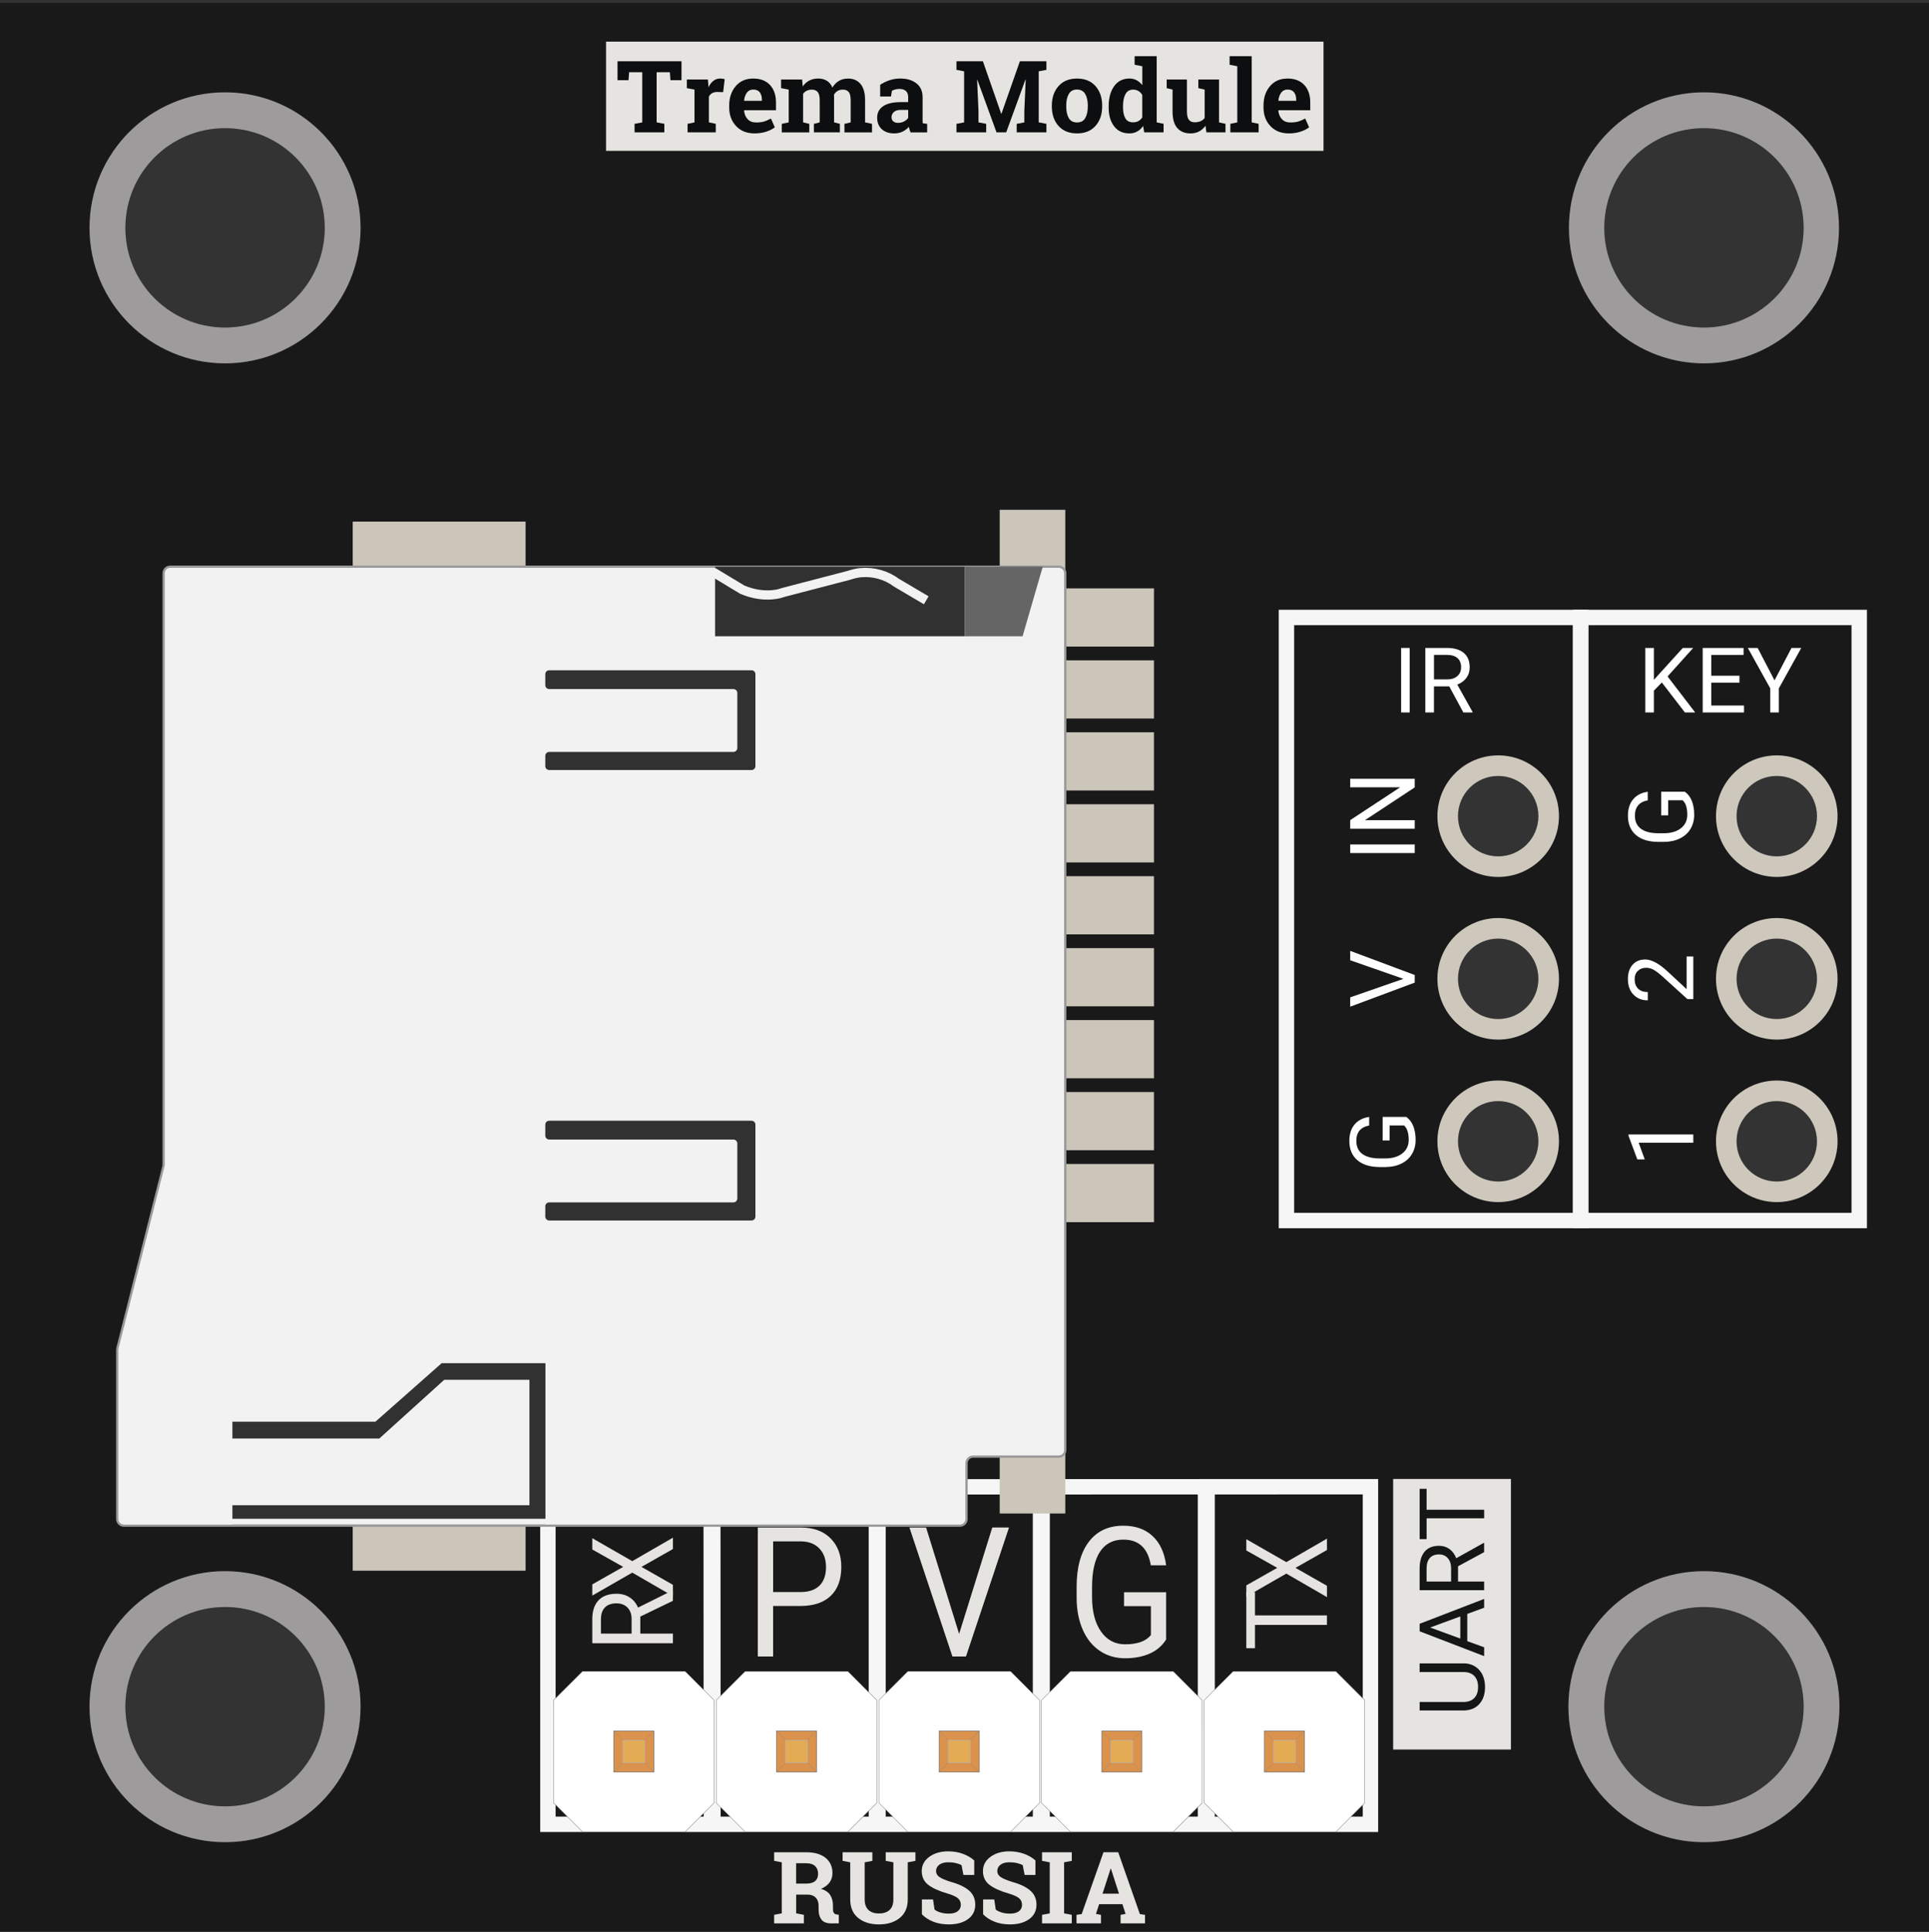 <?xml version="1.0" encoding="utf-8"?>
<!-- Generator: Adobe Illustrator 23.0.3, SVG Export Plug-In . SVG Version: 6.00 Build 0)  -->
<svg version="1.1" id="Обратная_сторона"
	 xmlns="http://www.w3.org/2000/svg" xmlns:xlink="http://www.w3.org/1999/xlink" x="0px" y="0px"
	 viewBox="0 0 85.04 85.164" style="enable-background:new 0 0 85.04 85.164;" xml:space="preserve">
<rect x="0" y="0" width="85.04" height="85.164" fill="#333333" stroke="none"/>
<style type="text/css">
	.st0{fill:#19191A;}
	.st1{fill:#9E9B9C;}
	.st2{fill:#CDC7BC;}
	.st3{fill:#FFFFFF;}
	.st4{fill:#E5E4E0;}
	.st5{fill:none;stroke:#F6F6F6;stroke-width:0.75;stroke-miterlimit:10;}
	.st6{fill:none;stroke:#F6F6F6;stroke-width:0.679;stroke-miterlimit:10;}
	.st7{fill:#151616;}
	.st8{fill:#CBC5BA;}
	.st9{fill:#F2F2F2;stroke:#999999;stroke-width:0.1;stroke-miterlimit:10;}
	.st10{fill:#313131;}
	.st11{fill:#666566;}
	.st12{fill:none;stroke:#F2F2F2;stroke-width:0.407;stroke-miterlimit:10;}
	.st13{fill:none;stroke:#F2F2F2;stroke-width:0.25;stroke-miterlimit:10;}
	.st14{fill:#0D0E0F;}
	.st15{fill:#0E0F0F;}
	.st16{fill:#DB924D;stroke:#656465;stroke-width:0.023;stroke-miterlimit:10;}
	.st17{fill:#E4AB55;stroke:#B2B2B2;stroke-width:0.025;stroke-miterlimit:10;}
	.st18{fill:none;stroke:#808080;stroke-width:0.011;stroke-miterlimit:10;}
</style>
<g>
	<g id="Фон_1_">
		<path class="st0" d="M0,0.124l0,85.04h85.04V0.124H0z M80.101,35.982
			c0,0.979-0.793,1.772-1.772,1.772s-1.772-0.793-1.772-1.772
			s0.793-1.772,1.772-1.772S80.101,35.003,80.101,35.982z M80.101,43.153
			c0,0.979-0.793,1.772-1.772,1.772s-1.772-0.793-1.772-1.772
			s0.793-1.772,1.772-1.772S80.101,42.175,80.101,43.153z M78.329,52.089
			c-0.979,0-1.772-0.793-1.772-1.772s0.793-1.772,1.772-1.772
			s1.772,0.793,1.772,1.772S79.307,52.089,78.329,52.089z M67.82,35.982
			c0,0.979-0.793,1.772-1.772,1.772s-1.772-0.793-1.772-1.772
			s0.793-1.772,1.772-1.772S67.82,35.003,67.82,35.982z M67.82,43.153
			c0,0.979-0.793,1.772-1.772,1.772s-1.772-0.793-1.772-1.772
			s0.793-1.772,1.772-1.772S67.82,42.175,67.82,43.153z M66.048,52.089
			c-0.979,0-1.772-0.793-1.772-1.772s0.793-1.772,1.772-1.772
			s1.772,0.793,1.772,1.772S67.027,52.089,66.048,52.089z M70.725,75.243
			c0-2.428,1.967-4.395,4.394-4.395s4.394,1.967,4.394,4.395
			c0,2.426-1.967,4.393-4.394,4.393S70.725,77.669,70.725,75.243z M70.725,10.046
			c0-2.428,1.967-4.395,4.393-4.395c2.428,0,4.395,1.967,4.395,4.395
			c0,2.426-1.967,4.393-4.395,4.393C72.692,14.439,70.725,12.472,70.725,10.046z
			 M5.528,75.241c0-2.426,1.967-4.393,4.395-4.393
			c2.426,0,4.393,1.967,4.393,4.393c0,2.426-1.967,4.395-4.393,4.395
			C7.495,79.635,5.528,77.667,5.528,75.241z M5.528,10.046
			c0-2.428,1.967-4.395,4.393-4.395c2.428,0,4.395,1.967,4.395,4.395
			c0,2.426-1.967,4.393-4.395,4.393C7.495,14.439,5.528,12.472,5.528,10.046z"/>
		<path class="st1" d="M3.946,10.045c0,3.3,2.675,5.975,5.975,5.975
			s5.975-2.675,5.975-5.975c0-3.3-2.675-5.975-5.975-5.975
			S3.946,6.745,3.946,10.045z M5.528,10.046c0-2.428,1.967-4.395,4.393-4.395
			c2.428,0,4.395,1.967,4.395,4.395c0,2.426-1.967,4.393-4.395,4.393
			C7.495,14.439,5.528,12.472,5.528,10.046z"/>
		<path class="st1" d="M3.946,75.242c0,3.3,2.675,5.975,5.975,5.975
			c3.299,0,5.975-2.675,5.975-5.975s-2.677-5.975-5.975-5.975
			C6.622,69.266,3.946,71.942,3.946,75.242z M5.528,75.241
			c0-2.426,1.967-4.393,4.395-4.393c2.426,0,4.393,1.967,4.393,4.393
			c0,2.426-1.967,4.395-4.393,4.395C7.495,79.635,5.528,77.667,5.528,75.241z"/>
		<path class="st1" d="M69.143,75.242c0,3.3,2.675,5.975,5.975,5.975
			s5.975-2.675,5.975-5.975s-2.675-5.975-5.975-5.975S69.143,71.942,69.143,75.242z
			 M70.725,75.243c0-2.428,1.967-4.395,4.394-4.395s4.394,1.967,4.394,4.395
			c0,2.426-1.967,4.393-4.394,4.393S70.725,77.669,70.725,75.243z"/>
		<path class="st1" d="M69.166,10.045c0,3.3,2.665,5.975,5.953,5.975
			c3.288,0,5.953-2.675,5.953-5.975c0-3.3-2.665-5.975-5.953-5.975
			C71.831,4.07,69.166,6.745,69.166,10.045z M70.725,10.046
			c0-2.428,1.967-4.395,4.393-4.395c2.428,0,4.395,1.967,4.395,4.395
			c0,2.426-1.967,4.393-4.395,4.393C72.692,14.439,70.725,12.472,70.725,10.046z"/>
	</g>
	<g id="прошивка_3_">
		<path class="st2" d="M75.649,35.982c0,1.48,1.2,2.68,2.68,2.68
			c1.48,0,2.68-1.2,2.68-2.68c0-1.48-1.2-2.68-2.68-2.68
			C76.849,33.302,75.649,34.502,75.649,35.982z M76.557,35.982
			c0-0.979,0.793-1.772,1.772-1.772c0.979,0,1.772,0.793,1.772,1.772
			s-0.793,1.772-1.772,1.772C77.35,37.754,76.557,36.961,76.557,35.982z"/>
		<path class="st2" d="M75.649,43.153c0,1.48,1.2,2.68,2.68,2.68
			c1.48,0,2.68-1.2,2.68-2.68c0-1.48-1.2-2.68-2.68-2.68
			C76.849,40.474,75.649,41.673,75.649,43.153z M76.557,43.153
			c0-0.979,0.793-1.772,1.772-1.772c0.979,0,1.772,0.793,1.772,1.772
			s-0.793,1.772-1.772,1.772C77.35,44.925,76.557,44.132,76.557,43.153z"/>
		<path class="st2" d="M75.649,50.317c0,1.48,1.2,2.68,2.68,2.68
			c1.48,0,2.68-1.2,2.68-2.68c0-1.48-1.2-2.68-2.68-2.68
			C76.849,47.637,75.649,48.837,75.649,50.317z M76.557,50.317
			c0-0.979,0.793-1.772,1.772-1.772c0.979,0,1.772,0.793,1.772,1.772
			s-0.793,1.772-1.772,1.772C77.35,52.089,76.557,51.296,76.557,50.317z"/>
	</g>
	<g>
		<g>
			<path class="st3" d="M73.262,30.088L72.912,30.449v0.961h-0.378v-2.844h0.378v1.406
				l1.275-1.406h0.457l-1.129,1.256l1.217,1.588h-0.453L73.262,30.088z"/>
			<path class="st3" d="M76.684,30.096h-1.243v1.008h1.444v0.307h-1.822v-2.844h1.802v0.307
				h-1.424v0.916h1.243V30.096z"/>
			<path class="st3" d="M78.23,29.994l0.749-1.428h0.43l-0.989,1.783v1.061h-0.378
				v-1.061l-0.989-1.783h0.433L78.23,29.994z"/>
		</g>
	</g>
	<g>
		<g>
			<path class="st3" d="M74.649,50.014v0.366h-2.408l0.268,0.735h-0.328l-0.389-1.044
				v-0.057H74.649z"/>
		</g>
	</g>
	<g>
		<g>
			<path class="st3" d="M74.649,42.168v1.879H74.389l-1.094-0.993
				c-0.166-0.147-0.3-0.249-0.403-0.305c-0.104-0.056-0.21-0.083-0.321-0.083
				c-0.148,0-0.27,0.045-0.365,0.136c-0.095,0.091-0.143,0.211-0.143,0.362
				c0,0.182,0.051,0.322,0.153,0.423s0.245,0.15,0.427,0.15v0.365
				c-0.262,0-0.473-0.085-0.635-0.255c-0.162-0.17-0.242-0.397-0.242-0.683
				c0-0.266,0.069-0.477,0.208-0.632c0.139-0.155,0.323-0.232,0.554-0.232
				c0.28,0,0.613,0.18,1,0.54l0.826,0.768v-1.44H74.649z"/>
		</g>
	</g>
	<g>
		<g>
			<path class="st3" d="M74.276,34.905c0.138,0.097,0.241,0.233,0.31,0.407
				c0.068,0.174,0.103,0.377,0.103,0.608c0,0.234-0.054,0.441-0.163,0.623
				s-0.263,0.321-0.464,0.42s-0.433,0.15-0.697,0.153h-0.248
				c-0.428,0-0.76-0.101-0.996-0.302c-0.236-0.202-0.354-0.485-0.354-0.85
				c0-0.299,0.076-0.541,0.228-0.723s0.367-0.294,0.646-0.335v0.378
				c-0.377,0.071-0.566,0.297-0.566,0.678c0,0.253,0.088,0.445,0.265,0.576
				c0.177,0.13,0.433,0.197,0.768,0.198h0.232c0.319,0,0.573-0.073,0.762-0.221
				c0.188-0.147,0.282-0.346,0.282-0.597c0-0.142-0.016-0.266-0.047-0.373
				c-0.031-0.106-0.083-0.194-0.158-0.264h-0.637v0.664H73.233v-1.04H74.276z"/>
		</g>
	</g>
	<g>
		<g>
			<path class="st3" d="M61.995,49.241c0.138,0.097,0.241,0.233,0.31,0.407
				c0.068,0.174,0.103,0.377,0.103,0.608c0,0.234-0.054,0.441-0.163,0.623
				s-0.263,0.321-0.464,0.42s-0.433,0.15-0.697,0.153h-0.248
				c-0.428,0-0.76-0.101-0.996-0.302c-0.236-0.202-0.354-0.485-0.354-0.85
				c0-0.299,0.076-0.541,0.228-0.723s0.367-0.294,0.646-0.335v0.378
				c-0.377,0.071-0.566,0.297-0.566,0.678c0,0.253,0.088,0.445,0.265,0.576
				c0.177,0.13,0.433,0.197,0.768,0.198h0.232c0.319,0,0.573-0.073,0.762-0.221
				c0.188-0.147,0.282-0.346,0.282-0.597c0-0.142-0.016-0.266-0.047-0.373
				c-0.031-0.106-0.083-0.194-0.158-0.264h-0.637v0.664h-0.307V49.241H61.995z"/>
		</g>
	</g>
	<g>
		<g>
			<path class="st3" d="M61.87,43.154L59.524,42.335v-0.414l2.844,1.064v0.335l-2.844,1.062
				v-0.412L61.87,43.154z"/>
		</g>
	</g>
	<g>
		<g>
			<path class="st3" d="M62.368,37.23v0.378h-2.844v-0.378H62.368z"/>
			<path class="st3" d="M62.368,34.334v0.38l-2.191,1.444h2.191v0.38h-2.844v-0.38
				l2.201-1.448H59.524v-0.376H62.368z"/>
		</g>
	</g>
	<g>
		<g>
			<path class="st3" d="M62.147,31.41h-0.378v-2.844h0.378V31.41z"/>
			<path class="st3" d="M63.89,30.26h-0.674v1.15h-0.38v-2.844h0.949
				c0.323,0,0.572,0.073,0.746,0.219c0.174,0.146,0.261,0.358,0.261,0.637
				c0,0.177-0.048,0.332-0.145,0.463c-0.096,0.131-0.23,0.23-0.403,0.295
				l0.674,1.207v0.023h-0.406L63.89,30.26z M63.216,29.953h0.582
				c0.188,0,0.337-0.048,0.448-0.145c0.111-0.097,0.167-0.226,0.167-0.388
				c0-0.176-0.053-0.311-0.159-0.405c-0.105-0.094-0.258-0.142-0.458-0.143h-0.579
				V29.953z"/>
		</g>
	</g>
	<g id="прошивка_1_">
		<path class="st2" d="M63.368,35.982c0,1.48,1.2,2.68,2.68,2.68
			c1.48,0,2.68-1.2,2.68-2.68c0-1.48-1.2-2.68-2.68-2.68
			C64.568,33.302,63.368,34.502,63.368,35.982z M64.276,35.982
			c0-0.979,0.793-1.772,1.772-1.772c0.979,0,1.772,0.793,1.772,1.772
			s-0.793,1.772-1.772,1.772C65.069,37.754,64.276,36.961,64.276,35.982z"/>
		<path class="st2" d="M63.368,43.153c0,1.48,1.2,2.68,2.68,2.68
			c1.48,0,2.68-1.2,2.68-2.68c0-1.48-1.2-2.68-2.68-2.68
			C64.568,40.474,63.368,41.673,63.368,43.153z M64.276,43.153
			c0-0.979,0.793-1.772,1.772-1.772c0.979,0,1.772,0.793,1.772,1.772
			s-0.793,1.772-1.772,1.772C65.069,44.925,64.276,44.132,64.276,43.153z"/>
		<path class="st2" d="M63.368,50.317c0,1.48,1.2,2.68,2.68,2.68
			c1.48,0,2.68-1.2,2.68-2.68c0-1.48-1.2-2.68-2.68-2.68
			C64.568,47.637,63.368,48.837,63.368,50.317z M64.276,50.317
			c0-0.979,0.793-1.772,1.772-1.772c0.979,0,1.772,0.793,1.772,1.772
			s-0.793,1.772-1.772,1.772C65.069,52.089,64.276,51.296,64.276,50.317z"/>
	</g>
	<g id="Колодка_3_">
		<g>
			<path class="st4" d="M35.547,81.661c0.359,0,0.641,0.081,0.845,0.244
				c0.205,0.163,0.307,0.388,0.307,0.675c0,0.158-0.043,0.296-0.128,0.412
				s-0.21,0.21-0.375,0.282c0.187,0.055,0.321,0.146,0.403,0.272
				c0.082,0.127,0.123,0.284,0.123,0.473v0.159c0,0.069,0.014,0.122,0.042,0.16
				c0.027,0.038,0.073,0.061,0.137,0.068l0.078,0.011v0.379h-0.328
				c-0.207,0-0.353-0.056-0.437-0.166s-0.126-0.253-0.126-0.429v-0.179
				c0-0.152-0.041-0.271-0.123-0.358c-0.082-0.087-0.197-0.133-0.347-0.137h-0.519
				v0.827l0.339,0.064v0.377h-1.31v-0.377l0.337-0.064v-2.251l-0.337-0.064
				v-0.379h0.337H35.547z M35.098,83.043h0.439c0.176,0,0.309-0.038,0.397-0.112
				s0.132-0.183,0.132-0.323s-0.044-0.253-0.131-0.337
				c-0.088-0.084-0.217-0.126-0.388-0.126h-0.45V83.043z"/>
			<path class="st4" d="M38.458,81.661v0.379l-0.339,0.064v1.637
				c0,0.207,0.056,0.361,0.168,0.465c0.112,0.103,0.266,0.153,0.461,0.153
				c0.199,0,0.354-0.051,0.467-0.152c0.113-0.103,0.169-0.258,0.169-0.466v-1.637
				l-0.337-0.064v-0.379h1.31v0.379l-0.339,0.064v1.637
				c0,0.353-0.117,0.623-0.351,0.814s-0.541,0.286-0.92,0.286
				c-0.378,0-0.683-0.095-0.916-0.286s-0.349-0.462-0.349-0.814v-1.637
				l-0.336-0.064v-0.379h0.336h0.634H38.458z"/>
			<path class="st4" d="M42.949,82.662h-0.476l-0.083-0.431
				c-0.055-0.034-0.135-0.064-0.241-0.09c-0.106-0.026-0.218-0.039-0.337-0.039
				c-0.174,0-0.308,0.036-0.403,0.108c-0.095,0.072-0.143,0.166-0.143,0.281
				c0,0.106,0.05,0.193,0.149,0.262s0.271,0.141,0.514,0.217
				c0.349,0.096,0.614,0.223,0.794,0.381c0.181,0.158,0.271,0.365,0.271,0.622
				c0,0.269-0.107,0.48-0.321,0.636s-0.497,0.232-0.847,0.232
				c-0.251,0-0.477-0.039-0.679-0.118c-0.202-0.079-0.37-0.188-0.505-0.327
				v-0.655h0.491l0.067,0.446c0.064,0.052,0.15,0.095,0.26,0.128
				c0.109,0.034,0.231,0.051,0.366,0.051c0.174,0,0.306-0.035,0.396-0.105
				c0.09-0.07,0.136-0.165,0.136-0.282c0-0.121-0.043-0.218-0.129-0.291
				c-0.086-0.073-0.237-0.142-0.453-0.207c-0.375-0.107-0.659-0.235-0.852-0.383
				c-0.192-0.148-0.289-0.351-0.289-0.607c0-0.254,0.108-0.462,0.326-0.624
				c0.217-0.161,0.49-0.244,0.819-0.248c0.243,0,0.465,0.036,0.665,0.109
				c0.2,0.073,0.368,0.171,0.504,0.293V82.662z"/>
			<path class="st4" d="M45.647,82.662h-0.476l-0.083-0.431
				c-0.055-0.034-0.136-0.064-0.241-0.09c-0.105-0.026-0.218-0.039-0.337-0.039
				c-0.174,0-0.308,0.036-0.402,0.108c-0.096,0.072-0.143,0.166-0.143,0.281
				c0,0.106,0.05,0.193,0.148,0.262c0.1,0.068,0.271,0.141,0.515,0.217
				c0.349,0.096,0.613,0.223,0.794,0.381c0.18,0.158,0.271,0.365,0.271,0.622
				c0,0.269-0.107,0.48-0.322,0.636c-0.214,0.155-0.496,0.232-0.847,0.232
				c-0.251,0-0.477-0.039-0.679-0.118c-0.202-0.079-0.37-0.188-0.505-0.327
				v-0.655h0.491l0.067,0.446c0.064,0.052,0.15,0.095,0.26,0.128
				c0.109,0.034,0.231,0.051,0.366,0.051c0.174,0,0.306-0.035,0.396-0.105
				c0.09-0.07,0.136-0.165,0.136-0.282c0-0.121-0.043-0.218-0.13-0.291
				c-0.086-0.073-0.236-0.142-0.452-0.207c-0.376-0.107-0.659-0.235-0.852-0.383
				c-0.192-0.148-0.289-0.351-0.289-0.607c0-0.254,0.108-0.462,0.326-0.624
				c0.217-0.161,0.49-0.244,0.819-0.248c0.243,0,0.465,0.036,0.665,0.109
				c0.199,0.073,0.367,0.171,0.504,0.293V82.662z"/>
			<path class="st4" d="M45.939,82.04v-0.379h1.311v0.379l-0.339,0.064v2.251l0.339,0.064
				v0.377H45.939v-0.377l0.339-0.064v-2.251L45.939,82.04z"/>
			<path class="st4" d="M47.458,84.419l0.227-0.032l0.962-2.727h0.649l0.956,2.727
				l0.226,0.032v0.377h-1.077v-0.377l0.22-0.039l-0.14-0.431H48.455l-0.139,0.431
				l0.22,0.039v0.377h-1.078V84.419z M48.605,83.487h0.726l-0.356-1.104H48.962
				L48.605,83.487z"/>
		</g>
		<path class="st5" d="M39.215,65.732"/>
		<g>
			<g>
				<path class="st4" d="M51.407,72.284c-0.173,0.276-0.416,0.482-0.726,0.619
					s-0.672,0.205-1.084,0.205c-0.417,0-0.788-0.108-1.111-0.326
					c-0.324-0.218-0.574-0.526-0.751-0.928c-0.177-0.401-0.268-0.866-0.272-1.395
					v-0.496c0-0.856,0.18-1.521,0.54-1.992c0.359-0.472,0.865-0.707,1.517-0.707
					c0.535,0,0.965,0.151,1.291,0.455s0.525,0.733,0.598,1.291h-0.675
					c-0.126-0.755-0.529-1.133-1.209-1.133c-0.453,0-0.795,0.177-1.028,0.529
					c-0.233,0.354-0.351,0.865-0.354,1.535v0.465c0,0.639,0.131,1.146,0.394,1.523
					c0.263,0.376,0.618,0.564,1.065,0.564c0.253,0,0.475-0.031,0.665-0.094
					s0.347-0.167,0.471-0.315v-1.274h-1.185v-0.613h1.856V72.284z"/>
			</g>
		</g>
		<g>
			<path class="st4" d="M42.283,72.033l1.462-4.691h0.738l-1.898,5.688h-0.598l-1.895-5.688
				h0.734L42.283,72.033z"/>
		</g>
		<g>
			<path class="st4" d="M34.083,70.803v2.227H33.408v-5.688h1.888
				c0.56,0,0.999,0.159,1.317,0.477c0.317,0.317,0.476,0.738,0.476,1.262
				c0,0.552-0.155,0.978-0.466,1.275s-0.755,0.447-1.334,0.447H34.083z
				 M34.083,70.189h1.213c0.361,0,0.638-0.095,0.83-0.283
				c0.192-0.189,0.289-0.463,0.289-0.82c0-0.339-0.096-0.61-0.289-0.813
				c-0.192-0.204-0.456-0.31-0.791-0.317h-1.251V70.189z"/>
		</g>
		<g>
			<path class="st4" d="M28.228,71.27v0.752h1.438v0.424h-3.555v-1.059
				c0-0.36,0.091-0.638,0.273-0.832c0.183-0.194,0.447-0.291,0.796-0.291
				c0.222,0,0.414,0.054,0.579,0.161c0.164,0.108,0.287,0.258,0.368,0.449
				l1.509-0.751H29.665v0.452L28.228,71.27z M27.844,72.022V71.373
				c0-0.209-0.061-0.376-0.181-0.5c-0.121-0.124-0.282-0.186-0.484-0.186
				c-0.221,0-0.389,0.059-0.507,0.177c-0.117,0.118-0.177,0.289-0.179,0.511v0.646
				H27.844z"/>
			<path class="st4" d="M27.473,69.079l-1.362-0.767v-0.497l1.763,1.011l1.792-1.035v0.501
				l-1.387,0.787l1.387,0.791v0.499l-1.792-1.037l-1.763,1.013v-0.494
				L27.473,69.079z"/>
		</g>
		<g>
			<path class="st4" d="M55.326,70.19v1.028h3.172v0.42h-3.172v1.026h-0.383v-2.475H55.326
				z"/>
			<path class="st4" d="M56.306,69.122l-1.362-0.767v-0.497l1.763,1.011l1.792-1.035v0.501
				l-1.387,0.787l1.387,0.791v0.499l-1.792-1.037l-1.763,1.013v-0.494
				L56.306,69.122z"/>
		</g>
		<line class="st5" x1="31.395" y1="80.422" x2="31.388" y2="65.545"/>
		<line class="st5" x1="38.671" y1="65.549" x2="38.671" y2="80.378"/>
		<line class="st5" x1="45.907" y1="80.361" x2="45.907" y2="65.533"/>
		<line class="st5" x1="53.18" y1="65.545" x2="53.18" y2="80.422"/>
		<polygon class="st6" points="24.155,65.555 24.155,80.428 60.417,80.428 60.417,65.545 		"/>
		
			<rect x="61.417" y="65.204" transform="matrix(-1 -4.484736e-11 4.484736e-11 -1 128.026 142.336)" class="st4" width="5.192" height="11.929"/>
		<g>
			<path class="st7" d="M62.585,73.333h1.934c0.269,0.001,0.487,0.086,0.658,0.255
				c0.171,0.169,0.267,0.398,0.287,0.687l0.004,0.101
				c0,0.314-0.084,0.564-0.252,0.75s-0.399,0.281-0.693,0.284h-1.938v-0.374h1.926
				c0.206,0,0.365-0.057,0.479-0.171s0.171-0.277,0.171-0.489
				c0-0.214-0.057-0.378-0.17-0.491c-0.113-0.114-0.272-0.17-0.479-0.17h-1.928
				V73.333z"/>
			<path class="st7" d="M64.685,71.152v1.202l0.744,0.27v0.39l-2.844-1.095v-0.331
				l2.844-1.097v0.388L64.685,71.152z M64.378,72.239v-0.975l-1.33,0.488
				L64.378,72.239z"/>
			<path class="st7" d="M64.278,69.052v0.674h1.15v0.38h-2.844v-0.949
				c0-0.323,0.073-0.572,0.219-0.746c0.146-0.174,0.358-0.261,0.637-0.261
				c0.177,0,0.331,0.048,0.463,0.145c0.132,0.096,0.229,0.23,0.295,0.403
				l1.207-0.674h0.023v0.406L64.278,69.052z M63.972,69.726v-0.582
				c0-0.188-0.048-0.337-0.145-0.448c-0.097-0.111-0.226-0.167-0.388-0.167
				c-0.176,0-0.312,0.053-0.405,0.159c-0.094,0.105-0.142,0.258-0.143,0.458v0.579
				H63.972z"/>
			<path class="st7" d="M62.892,65.638v0.922h2.537v0.376h-2.537v0.92h-0.307v-2.218
				H62.892z"/>
		</g>
	</g>
	<g>
		<polyline class="st8" points="15.55,67.26 15.55,69.248 23.171,69.248 23.171,67.26 		"/>
		<polyline class="st8" points="23.171,24.984 23.171,22.996 15.55,22.996 15.55,24.984 		"/>
		<polyline class="st8" points="44.072,64.217 44.072,66.725 46.964,66.725 46.964,63.193 		"/>
		<polyline class="st8" points="44.072,24.984 44.072,22.476 46.964,22.476 46.964,26.008 		"/>
		
			<rect x="46.57" y="49.58" transform="matrix(8.897955e-11 -1 1 8.897955e-11 -4.747 100.452)" class="st8" width="2.566" height="6.04"/>
		
			<rect x="46.57" y="46.408" transform="matrix(8.897955e-11 -1 1 8.897955e-11 -1.575 97.28)" class="st8" width="2.566" height="6.04"/>
		
			<rect x="46.57" y="43.236" transform="matrix(8.897955e-11 -1 1 8.897955e-11 1.597 94.108)" class="st8" width="2.566" height="6.04"/>
		
			<rect x="46.57" y="40.064" transform="matrix(8.897955e-11 -1 1 8.897955e-11 4.769 90.936)" class="st8" width="2.566" height="6.04"/>
		
			<rect x="46.57" y="36.891" transform="matrix(8.897955e-11 -1 1 8.897955e-11 7.942 87.764)" class="st8" width="2.566" height="6.04"/>
		
			<rect x="46.57" y="33.719" transform="matrix(8.897955e-11 -1 1 8.897955e-11 11.114 84.592)" class="st8" width="2.566" height="6.04"/>
		
			<rect x="46.57" y="30.547" transform="matrix(8.897955e-11 -1 1 8.897955e-11 14.286 81.42)" class="st8" width="2.566" height="6.04"/>
		
			<rect x="46.57" y="27.375" transform="matrix(8.897955e-11 -1 1 8.897955e-11 17.458 78.248)" class="st8" width="2.566" height="6.04"/>
		
			<rect x="46.57" y="24.203" transform="matrix(8.897955e-11 -1 1 8.897955e-11 20.63 75.076)" class="st8" width="2.566" height="6.04"/>
		<path class="st9" d="M5.457,67.26h10.094H42.322c0.159,0,0.288-0.129,0.288-0.288v-2.466
			c0-0.159,0.129-0.288,0.288-0.288h3.777c0.159,0,0.288-0.129,0.288-0.288V25.272
			c0-0.159-0.129-0.288-0.288-0.288H7.501c-0.159,0-0.288,0.129-0.288,0.288v26.075
			c0,0.024-0.003,0.048-0.009,0.071l-2.027,8.015
			c-0.006,0.023-0.009,0.047-0.009,0.071v7.467
			C5.168,67.131,5.297,67.26,5.457,67.26z"/>
		<rect x="31.524" y="24.984" class="st10" width="11.003" height="3.067"/>
		<polygon class="st11" points="45.97,24.984 45.081,28.051 42.528,28.051 42.528,24.984 		"/>
		<path class="st12" d="M31.42,25.209l1.297,0.783c0.456,0.198,0.985,0.292,1.499,0.209
			c0.114-0.018,0.225-0.052,0.335-0.088l2.863-0.746
			c0.174-0.058,0.353-0.105,0.536-0.121c0.56-0.049,1.123,0.109,1.58,0.449
			l1.304,0.77"/>
		<polygon class="st10" points="10.245,67.206 10.245,66.36 23.34,66.36 23.34,60.832 
			19.583,60.832 16.722,63.42 10.245,63.42 10.245,62.677 16.552,62.677 
			19.47,60.1 24.046,60.1 24.046,67.206 		"/>
		<path class="st10" d="M32.331,50.239h-8.119c-0.096,0-0.173-0.077-0.173-0.173v-0.483
			c0-0.096,0.077-0.173,0.173-0.173h8.918c0.096,0,0.173,0.077,0.173,0.173v4.052
			c0,0.096-0.077,0.173-0.173,0.173h-8.918c-0.096,0-0.173-0.077-0.173-0.173v-0.452
			c0-0.096,0.077-0.173,0.173-0.173h8.119c0.096,0,0.173-0.077,0.173-0.173v-2.426
			C32.504,50.316,32.426,50.239,32.331,50.239z"/>
		<path class="st10" d="M32.331,30.379h-8.119c-0.096,0-0.173-0.077-0.173-0.173v-0.483
			c0-0.096,0.077-0.173,0.173-0.173h8.918c0.096,0,0.173,0.077,0.173,0.173v4.052
			c0,0.096-0.077,0.173-0.173,0.173h-8.918c-0.096,0-0.173-0.077-0.173-0.173v-0.452
			c0-0.096,0.077-0.173,0.173-0.173h8.119c0.096,0,0.173-0.077,0.173-0.173v-2.426
			C32.504,30.456,32.426,30.379,32.331,30.379z"/>
		<line class="st13" x1="24.277" y1="67.084" x2="5.457" y2="67.084"/>
	</g>
	<rect x="56.713" y="27.223" class="st6" width="12.97" height="26.586"/>
	<rect x="69.683" y="27.223" class="st6" width="12.281" height="26.586"/>
	<g>
		<rect x="26.717" y="1.836" class="st4" width="31.63" height="4.815"/>
		<g>
			<path class="st14" d="M30.044,2.701v0.835h-0.487L29.531,3.185h-0.583v2.21l0.339,0.064
				v0.377h-1.312V5.46l0.339-0.064V3.185H27.734l-0.026,0.351h-0.484V2.701H30.044z"/>
			<path class="st14" d="M30.313,5.46l0.304-0.064V3.95l-0.337-0.064V3.506h0.928
				l0.028,0.34c0.055-0.12,0.126-0.215,0.213-0.282s0.188-0.102,0.302-0.102
				c0.034,0,0.069,0.003,0.105,0.008c0.037,0.005,0.068,0.012,0.092,0.019
				L31.881,4.062l-0.261-0.007c-0.092,0-0.169,0.018-0.23,0.054
				c-0.061,0.036-0.107,0.087-0.139,0.153v1.133l0.304,0.064v0.377h-1.243V5.46z"
				/>
			<path class="st14" d="M33.263,5.881c-0.339,0-0.61-0.107-0.812-0.323
				c-0.203-0.215-0.304-0.488-0.304-0.82V4.652c0-0.346,0.096-0.631,0.288-0.855
				c0.192-0.224,0.449-0.335,0.772-0.334c0.317,0,0.563,0.095,0.739,0.285
				c0.175,0.189,0.263,0.445,0.263,0.769V4.859h-1.403l-0.004,0.013
				c0.012,0.153,0.063,0.28,0.155,0.379c0.092,0.1,0.217,0.148,0.375,0.148
				c0.14,0,0.257-0.014,0.35-0.042c0.093-0.027,0.194-0.072,0.304-0.132
				l0.171,0.388c-0.097,0.076-0.223,0.14-0.376,0.191
				C33.625,5.856,33.453,5.881,33.263,5.881z M33.207,3.948
				c-0.117,0-0.21,0.044-0.278,0.133c-0.068,0.09-0.11,0.206-0.126,0.352
				l0.006,0.011h0.778V4.387c0-0.134-0.032-0.24-0.095-0.32
				C33.429,3.988,33.334,3.948,33.207,3.948z"/>
			<path class="st14" d="M34.434,3.885V3.506h0.928l0.026,0.308
				c0.075-0.112,0.17-0.198,0.284-0.26c0.114-0.061,0.245-0.092,0.394-0.092
				c0.151,0,0.28,0.033,0.387,0.1c0.107,0.066,0.188,0.166,0.243,0.299
				c0.073-0.124,0.167-0.222,0.283-0.292c0.116-0.071,0.252-0.106,0.408-0.106
				c0.232,0,0.415,0.08,0.549,0.238c0.134,0.159,0.201,0.4,0.201,0.725v0.97
				l0.306,0.064v0.377H37.228V5.46l0.274-0.064V4.423
				c0-0.177-0.029-0.299-0.087-0.368s-0.144-0.104-0.258-0.104
				c-0.09,0-0.168,0.02-0.234,0.06c-0.066,0.039-0.118,0.094-0.157,0.164
				c0,0.027,0,0.051,0.002,0.07s0.002,0.039,0.002,0.06v1.09l0.256,0.064
				v0.377h-1.145V5.46l0.256-0.064V4.423c0-0.172-0.029-0.294-0.087-0.365
				c-0.058-0.07-0.145-0.106-0.261-0.106c-0.085,0-0.16,0.017-0.225,0.049
				s-0.118,0.078-0.16,0.137v1.258l0.273,0.064v0.377h-1.212V5.46l0.306-0.064
				V3.95L34.434,3.885z"/>
			<path class="st14" d="M40.143,5.836c-0.018-0.039-0.033-0.079-0.046-0.119
				c-0.013-0.041-0.023-0.083-0.03-0.124c-0.075,0.086-0.167,0.155-0.275,0.209
				c-0.108,0.053-0.231,0.079-0.37,0.079c-0.23,0-0.413-0.062-0.549-0.186
				c-0.135-0.125-0.203-0.294-0.203-0.508c0-0.218,0.088-0.387,0.265-0.506
				s0.436-0.179,0.778-0.179h0.324V4.275c0-0.112-0.033-0.199-0.098-0.261
				C39.874,3.953,39.777,3.921,39.65,3.921c-0.073,0-0.137,0.009-0.193,0.025
				c-0.057,0.017-0.102,0.036-0.137,0.059l-0.041,0.25h-0.478l0.002-0.517
				c0.116-0.078,0.249-0.144,0.398-0.196s0.313-0.08,0.49-0.08
				c0.291,0,0.528,0.071,0.709,0.213s0.272,0.343,0.272,0.604v0.963
				c0,0.036,0,0.07,0.001,0.102c0.001,0.031,0.003,0.062,0.008,0.091
				l0.193,0.025v0.377H40.143z M39.593,5.417c0.096,0,0.183-0.021,0.261-0.062
				s0.139-0.092,0.183-0.154V4.845h-0.324c-0.135,0-0.237,0.031-0.307,0.094
				c-0.069,0.062-0.104,0.138-0.104,0.226c0,0.079,0.026,0.141,0.077,0.186
				C39.431,5.394,39.502,5.417,39.593,5.417z"/>
			<path class="st14" d="M45.218,3.517l-0.013-0.003l-0.847,2.322h-0.426l-0.843-2.313
				l-0.013,0.002l0.061,1.377v0.493l0.339,0.064v0.377h-1.31V5.46l0.337-0.064
				V3.144l-0.337-0.064V2.701h0.337h0.828l0.806,2.311h0.013l0.812-2.311h1.169
				v0.379l-0.339,0.064v2.251l0.339,0.064v0.377h-1.31V5.46l0.336-0.064V4.902
				L45.218,3.517z"/>
			<path class="st14" d="M46.371,4.65c0-0.348,0.098-0.633,0.294-0.854
				s0.467-0.333,0.813-0.333c0.348,0,0.62,0.111,0.816,0.332
				c0.196,0.222,0.294,0.506,0.294,0.855v0.045c0,0.351-0.098,0.636-0.294,0.856
				c-0.196,0.22-0.467,0.33-0.812,0.33c-0.349,0-0.622-0.11-0.818-0.33
				c-0.196-0.221-0.294-0.506-0.294-0.856V4.65z M47.005,4.695
				c0,0.213,0.038,0.383,0.113,0.512c0.075,0.128,0.197,0.192,0.365,0.192
				c0.164,0,0.284-0.064,0.359-0.193c0.076-0.13,0.114-0.3,0.114-0.511V4.65
				c0-0.207-0.039-0.376-0.115-0.507c-0.077-0.13-0.198-0.195-0.363-0.195
				s-0.285,0.065-0.36,0.195c-0.076,0.131-0.113,0.3-0.113,0.507V4.695z"/>
			<path class="st14" d="M50.395,5.552c-0.074,0.107-0.161,0.189-0.262,0.245
				c-0.101,0.057-0.215,0.084-0.344,0.084c-0.29,0-0.515-0.104-0.674-0.314
				c-0.16-0.209-0.24-0.486-0.24-0.831V4.691c0-0.368,0.081-0.664,0.241-0.89
				s0.387-0.339,0.678-0.339c0.117,0,0.223,0.026,0.317,0.077
				c0.094,0.051,0.176,0.123,0.248,0.216V2.92l-0.339-0.065V2.476h0.339h0.634
				v2.919l0.304,0.064v0.377h-0.854L50.395,5.552z M49.508,4.736
				c0,0.204,0.035,0.364,0.104,0.481c0.068,0.117,0.181,0.176,0.337,0.176
				c0.093,0,0.173-0.019,0.241-0.057c0.068-0.037,0.124-0.091,0.167-0.161V4.187
				c-0.043-0.075-0.099-0.133-0.167-0.174s-0.146-0.062-0.238-0.062
				c-0.155,0-0.268,0.068-0.339,0.205c-0.071,0.136-0.106,0.314-0.106,0.534V4.736
				z"/>
			<path class="st14" d="M53.142,5.542c-0.074,0.109-0.168,0.193-0.279,0.252
				c-0.109,0.059-0.236,0.088-0.378,0.088c-0.248,0-0.442-0.078-0.582-0.235
				c-0.141-0.157-0.211-0.402-0.211-0.733V3.95l-0.258-0.064V3.506h0.258h0.634
				v1.41c0,0.17,0.029,0.291,0.086,0.365s0.143,0.111,0.256,0.111
				c0.1,0,0.186-0.017,0.26-0.049c0.072-0.032,0.133-0.078,0.179-0.139V3.95
				l-0.278-0.064V3.506h0.278h0.634v1.889l0.285,0.064v0.377h-0.841L53.142,5.542z
				"/>
			<path class="st14" d="M54.207,2.855V2.476h0.974v2.919l0.306,0.064v0.377H54.24V5.46
				l0.306-0.064V2.92L54.207,2.855z"/>
			<path class="st14" d="M56.818,5.881c-0.339,0-0.609-0.107-0.812-0.323
				C55.803,5.343,55.702,5.07,55.702,4.738V4.652c0-0.346,0.096-0.631,0.288-0.855
				c0.191-0.224,0.449-0.335,0.772-0.334c0.316,0,0.562,0.095,0.738,0.285
				c0.175,0.189,0.263,0.445,0.263,0.769V4.859h-1.403l-0.004,0.013
				c0.011,0.153,0.062,0.28,0.155,0.379c0.092,0.1,0.217,0.148,0.374,0.148
				c0.141,0,0.258-0.014,0.351-0.042c0.092-0.027,0.193-0.072,0.304-0.132
				l0.172,0.388c-0.098,0.076-0.223,0.14-0.377,0.191S57.008,5.881,56.818,5.881z
				 M56.762,3.948c-0.118,0-0.21,0.044-0.278,0.133
				c-0.068,0.09-0.11,0.206-0.126,0.352l0.007,0.011h0.777V4.387
				c0-0.134-0.031-0.24-0.095-0.32C56.985,3.988,56.889,3.948,56.762,3.948z"/>
		</g>
	</g>
	<g>
		<g>
			<g>
				<g>
					<polygon class="st3" points="32.846,80.758 31.573,79.484 31.575,74.952 32.849,73.68 
						37.381,73.682 38.653,74.956 38.652,79.488 37.379,80.758 					"/>
					<path class="st15" d="M37.377,73.687l0.81,0.81l0.46,0.46v4.527l-1.27,1.27
						h-4.527l-1.27-1.27v-4.527l0.46-0.46l0.81-0.81H37.377 M37.381,73.677
						h-4.535c-0.498,0.498-0.777,0.777-1.276,1.276v4.535
						c0.498,0.498,0.777,0.777,1.276,1.276h4.535
						c0.498-0.498,0.777-0.777,1.276-1.276V74.952
						C38.158,74.454,37.879,74.175,37.381,73.677L37.381,73.677z"/>
				</g>
			</g>
			<rect x="34.229" y="76.313" class="st16" width="1.768" height="1.814"/>
			<rect x="34.63" y="76.724" class="st17" width="0.967" height="0.992"/>
			<line class="st18" x1="34.229" y1="76.313" x2="34.63" y2="76.724"/>
			<line class="st18" x1="35.597" y1="76.724" x2="35.997" y2="76.313"/>
			<line class="st18" x1="35.597" y1="77.716" x2="35.997" y2="78.127"/>
			<line class="st18" x1="34.63" y1="77.716" x2="34.229" y2="78.127"/>
		</g>
	</g>
	<g>
		<g>
			<g>
				<g>
					<polygon class="st3" points="25.674,80.758 24.402,79.484 24.403,74.952 25.677,73.68 
						30.209,73.681 31.481,74.955 31.48,79.487 30.208,80.758 					"/>
					<path class="st15" d="M30.205,73.686L31.253,74.734l0.222,0.222v4.527l-1.27,1.27h-4.527
						l-0.635-0.635l-0.635-0.635v-4.527l1.27-1.27H30.205 M30.209,73.676h-4.535
						c-0.498,0.498-0.777,0.777-1.276,1.276v4.535
						c0.498,0.498,0.777,0.777,1.276,1.276h4.535
						c0.498-0.498,0.777-0.777,1.276-1.276v-4.535
						C30.987,74.454,30.708,74.174,30.209,73.676L30.209,73.676z"/>
				</g>
			</g>
			<rect x="27.058" y="76.312" class="st16" width="1.768" height="1.814"/>
			<rect x="27.458" y="76.724" class="st17" width="0.967" height="0.992"/>
			<line class="st18" x1="27.058" y1="76.312" x2="27.458" y2="76.724"/>
			<line class="st18" x1="28.425" y1="76.724" x2="28.825" y2="76.312"/>
			<line class="st18" x1="28.425" y1="77.716" x2="28.825" y2="78.127"/>
			<line class="st18" x1="27.458" y1="77.716" x2="27.058" y2="78.127"/>
		</g>
	</g>
	<g>
		<g>
			<g>
				<g>
					<polygon class="st3" points="47.189,80.758 45.917,79.484 45.918,74.952 47.192,73.68 
						51.724,73.682 52.979,74.939 52.995,79.488 51.722,80.758 					"/>
					<path class="st15" d="M51.72,73.687l0.635,0.635l0.635,0.635v4.527l-1.27,1.27
						h-4.527l-1.27-1.27v-4.527l0.356-0.356l0.914-0.914H51.72 M51.724,73.677
						h-4.535c-0.498,0.498-0.777,0.777-1.276,1.276v4.535
						c0.498,0.498,0.777,0.777,1.276,1.276h4.535
						c0.498-0.498,0.777-0.777,1.276-1.276V74.952
						C52.502,74.454,52.222,74.175,51.724,73.677L51.724,73.677z"/>
				</g>
			</g>
			<rect x="48.573" y="76.313" class="st16" width="1.768" height="1.814"/>
			<rect x="48.973" y="76.724" class="st17" width="0.967" height="0.992"/>
			<line class="st18" x1="48.573" y1="76.313" x2="48.973" y2="76.724"/>
			<line class="st18" x1="49.94" y1="76.724" x2="50.34" y2="76.313"/>
			<line class="st18" x1="49.94" y1="77.716" x2="50.34" y2="78.127"/>
			<line class="st18" x1="48.973" y1="77.716" x2="48.573" y2="78.127"/>
		</g>
	</g>
	<g>
		<g>
			<g>
				<g>
					<polygon class="st3" points="40.017,80.758 38.745,79.484 38.747,74.952 40.021,73.68 
						44.553,73.681 45.825,74.955 45.823,79.487 44.551,80.758 					"/>
					<path class="st15" d="M44.549,73.686l1.048,1.048l0.222,0.222v4.527l-1.27,1.27
						h-4.527l-1.27-1.27v-4.527l0.222-0.222l1.048-1.048H44.549 M44.553,73.676
						h-4.535c-0.498,0.498-0.777,0.777-1.276,1.276v4.535
						c0.498,0.498,0.777,0.777,1.276,1.276h4.535
						c0.498-0.498,0.777-0.777,1.276-1.276v-4.535
						C45.33,74.454,45.051,74.174,44.553,73.676L44.553,73.676z"/>
				</g>
			</g>
			<rect x="41.401" y="76.312" class="st16" width="1.768" height="1.814"/>
			<rect x="41.802" y="76.724" class="st17" width="0.967" height="0.992"/>
			<line class="st18" x1="41.401" y1="76.312" x2="41.802" y2="76.724"/>
			<line class="st18" x1="42.768" y1="76.724" x2="43.169" y2="76.312"/>
			<line class="st18" x1="42.768" y1="77.716" x2="43.169" y2="78.127"/>
			<line class="st18" x1="41.802" y1="77.716" x2="41.401" y2="78.127"/>
		</g>
	</g>
	<g>
		<g>
			<g>
				<g>
					<polygon class="st3" points="54.36,80.759 53.088,79.484 53.09,74.953 54.364,73.68 
						58.896,73.682 60.168,74.956 60.167,79.488 58.896,80.759 					"/>
					<path class="st15" d="M58.892,73.687l0.734,0.734l0.536,0.536v4.527l-0.635,0.635
						l-0.635,0.635h-4.527l-0.356-0.356l-0.914-0.914v-4.527l1.27-1.27H58.892
						 M58.896,73.677h-4.535c-0.498,0.498-0.777,0.777-1.276,1.276v4.535
						c0.498,0.498,0.777,0.777,1.276,1.276h4.535
						c0.498-0.498,0.777-0.777,1.276-1.276v-4.535
						C59.673,74.454,59.394,74.175,58.896,73.677L58.896,73.677z"/>
				</g>
			</g>
			<rect x="55.744" y="76.313" class="st16" width="1.768" height="1.814"/>
			<rect x="56.145" y="76.724" class="st17" width="0.967" height="0.992"/>
			<line class="st18" x1="55.744" y1="76.313" x2="56.145" y2="76.724"/>
			<line class="st18" x1="57.112" y1="76.724" x2="57.512" y2="76.313"/>
			<line class="st18" x1="57.112" y1="77.716" x2="57.512" y2="78.127"/>
			<line class="st18" x1="56.145" y1="77.716" x2="55.744" y2="78.127"/>
		</g>
	</g>
</g>
<g>
</g>
<g>
</g>
<g>
</g>
<g>
</g>
<g>
</g>
</svg>
